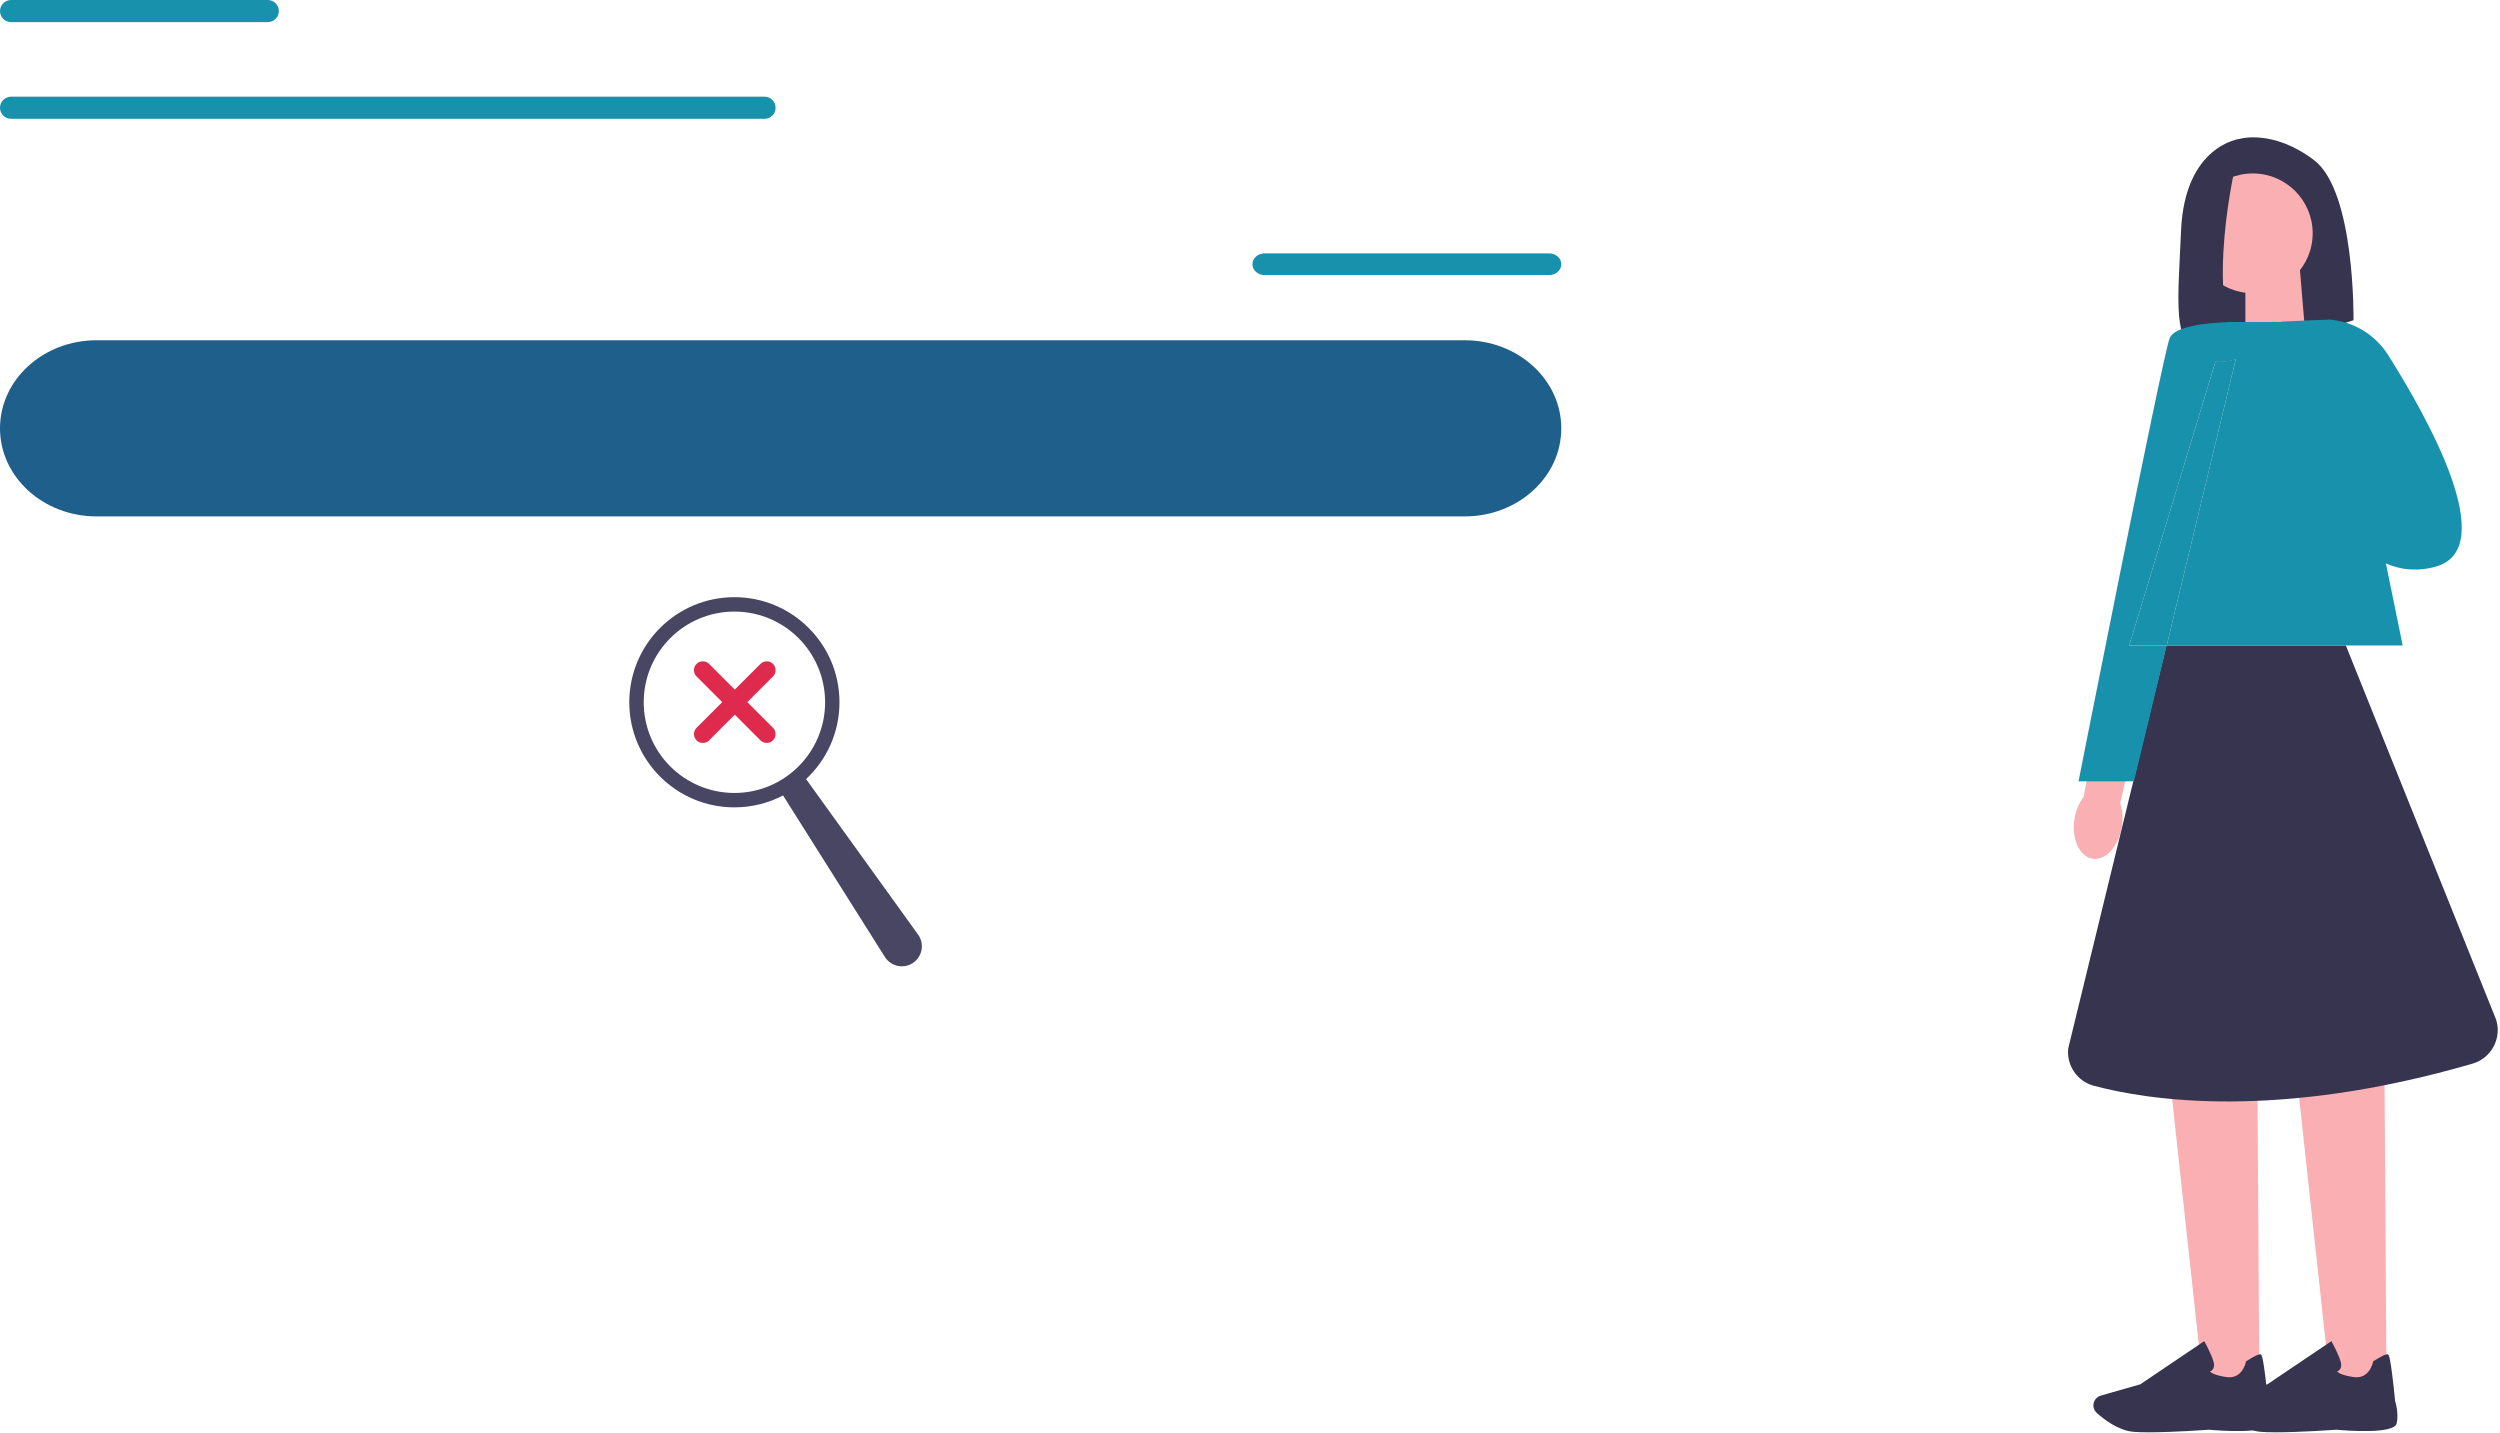 <svg width="1036" height="594" viewBox="0 0 1036 594" fill="none" xmlns="http://www.w3.org/2000/svg">
<path d="M928.265 57.517C928.265 57.517 905.307 60.105 903.823 95.657C902.585 125.285 900.064 141.795 912.123 147.975C914.014 148.945 916.051 149.526 918.131 149.744C920.789 150.023 923.517 149.712 926.101 148.868L926.532 148.726L975.296 132.692C975.296 132.692 976.032 79.37 958.998 66.407C941.964 53.445 928.265 57.517 928.265 57.517Z" fill="#36344E"/>
<path d="M955.383 139.229L930.485 147.417V111.575H953.074L955.383 139.229Z" fill="#FAAFB2"/>
<path d="M879.271 342.68C877.921 350.891 872.444 356.781 867.045 355.832C861.634 354.884 858.355 347.455 859.705 339.244C860.195 335.954 861.501 332.841 863.497 330.175L869.666 295.46L886.455 298.974L878.591 332.819C879.628 336.02 879.862 339.401 879.271 342.68Z" fill="#FAAFB2"/>
<path d="M936.273 573.517H912.959L899.427 448.912H935.481L936.273 573.517Z" fill="#FAAFB2"/>
<path d="M890.248 593.54C887.794 593.54 885.607 593.485 883.968 593.328C877.776 592.76 871.864 588.186 868.897 585.52C867.569 584.326 867.134 582.407 867.826 580.756C868.328 579.574 869.321 578.693 870.559 578.336L886.924 573.662L913.429 555.78L913.73 556.315C913.841 556.516 916.441 561.201 917.311 564.369C917.645 565.574 917.556 566.578 917.054 567.359C916.708 567.894 916.218 568.207 915.827 568.385C916.307 568.887 917.813 569.902 922.442 570.638C929.214 571.709 930.619 564.704 930.686 564.414L930.731 564.18L930.931 564.046C934.144 561.971 936.13 561.034 936.81 561.235C937.234 561.357 937.948 561.58 939.867 580.656C940.056 581.258 941.406 585.642 940.492 589.848C939.499 594.422 919.542 592.849 915.548 592.481C915.437 592.492 900.5 593.552 890.259 593.552H890.248V593.54Z" fill="#36344E"/>
<path d="M988.961 573.517H965.635L952.115 448.912H988.158L988.961 573.517Z" fill="#FAAFB2"/>
<path d="M942.934 593.54C940.48 593.54 938.293 593.485 936.653 593.328C930.462 592.76 924.55 588.186 921.583 585.52C920.255 584.326 919.82 582.407 920.512 580.756C921.014 579.574 922.006 578.693 923.245 578.336L939.609 573.662L966.115 555.78L966.416 556.315C966.527 556.516 969.126 561.201 969.997 564.369C970.331 565.574 970.242 566.578 969.74 567.359C969.394 567.894 968.903 568.207 968.513 568.385C968.993 568.887 970.499 569.902 975.128 570.638C981.899 571.709 983.305 564.704 983.372 564.414L983.416 564.18L983.617 564.046C986.841 561.971 988.816 561.034 989.496 561.235C989.92 561.357 990.634 561.58 992.553 580.656C992.742 581.258 994.092 585.642 993.177 589.848C992.185 594.422 972.228 592.849 968.234 592.481C968.122 592.492 953.185 593.552 942.945 593.552H942.934V593.54Z" fill="#36344E"/>
<path d="M933.563 121.491C947.265 121.491 958.372 110.384 958.372 96.682C958.372 82.981 947.265 71.873 933.563 71.873C919.862 71.873 908.754 82.981 908.754 96.682C908.754 110.384 919.862 121.491 933.563 121.491Z" fill="#FAAFB2"/>
<path d="M926.782 66.775C926.782 66.775 913.128 122.217 928.31 148.131L906.925 143.591C906.925 143.591 898.637 82.917 915.303 71.885L926.782 66.775Z" fill="#36344E"/>
<path d="M972.117 267.471L897.886 267.471L897.755 267.471L857.072 434.455C856.324 441.505 860.798 448.087 867.647 449.927C889.969 455.907 943.537 464.374 1024.6 440.78C1032.4 438.516 1036.83 430.283 1034.39 422.53L972.117 267.471Z" fill="#36344E"/>
<path d="M942.053 133.428L965.178 132.413C975.196 133.172 984.254 138.616 989.62 147.105C1005.96 172.941 1036.54 227.39 1009.24 234.853C973.255 244.681 955.819 189.964 955.819 189.964L942.053 133.428Z" fill="#1891AC"/>
<path d="M934.121 149.649C929.369 142.822 929.201 134.779 933.73 131.689C938.271 128.598 945.8 131.644 950.553 138.471C952.494 141.171 953.721 144.316 954.145 147.618L973.901 176.823L959.41 186.004L941.472 156.241C938.494 154.668 935.973 152.404 934.121 149.649Z" fill="#FAAFB2"/>
<path d="M945.812 173.264L962.132 158.249L994.404 188.29L964.397 208.804L945.812 173.264Z" fill="#1891AC"/>
<path d="M40.012 141H606.988C629.087 141 647 157.341 647 177.5C647 197.659 629.087 214 606.988 214H40.012C17.913 214 0 197.659 0 177.5C0 157.341 17.913 141 40.012 141Z" fill="#1F5F8B"/>
<path d="M524.091 105H641.909C644.726 105 647 107.015 647 109.5C647 111.985 644.726 114 641.909 114H524.091C521.274 114 519 111.985 519 109.5C519 107.015 521.274 105 524.091 105Z" fill="#1891AC"/>
<path d="M4.596 0H110.962C113.505 0 115.558 2.053 115.558 4.585C115.558 7.117 113.505 9.17 110.962 9.17H4.596C2.053 9.181 0 7.128 0 4.585C0 2.053 2.053 0 4.596 0Z" fill="#1891AC"/>
<path d="M4.596 40.059H316.8C319.343 40.059 321.396 42.111 321.396 44.655C321.396 47.187 319.343 49.239 316.8 49.239H4.596C2.053 49.239 0 47.187 0 44.655C0 42.122 2.053 40.059 4.596 40.059Z" fill="#1891AC"/>
<path d="M304.49 296.162L293.853 306.8C293.144 307.509 292.277 307.863 291.253 307.863C290.228 307.863 289.362 307.509 288.652 306.8C287.943 306.09 287.589 305.224 287.589 304.199C287.589 303.175 287.943 302.308 288.652 301.599L299.29 290.962L288.652 280.325C287.943 279.615 287.589 278.749 287.589 277.724C287.589 276.7 287.943 275.833 288.652 275.124C289.362 274.415 290.228 274.06 291.253 274.06C292.277 274.06 293.144 274.415 293.853 275.124L304.49 285.761L315.127 275.124C315.837 274.415 316.703 274.06 317.728 274.06C318.752 274.06 319.619 274.415 320.328 275.124C321.037 275.833 321.392 276.7 321.392 277.724C321.392 278.749 321.037 279.615 320.328 280.325L309.691 290.962L320.328 301.599C321.037 302.308 321.392 303.175 321.392 304.199C321.392 305.224 321.037 306.09 320.328 306.8C319.619 307.509 318.752 307.863 317.728 307.863C316.703 307.863 315.837 307.509 315.127 306.8L304.49 296.162Z" fill="#DE2A4C"/>
<path d="M260.778 291.02C260.778 315.071 280.277 334.571 304.328 334.571C311.613 334.571 318.473 332.786 324.497 329.629L366.698 396.561C369.286 400.655 374.807 401.681 378.689 398.781C382.315 396.07 383.096 390.961 380.452 387.279L334.035 322.857C342.546 314.904 347.878 303.581 347.878 291.02C347.878 266.969 328.379 247.47 304.328 247.47C280.277 247.47 260.778 266.969 260.778 291.02ZM266.757 291.02C266.757 270.271 283.579 253.438 304.339 253.438C325.099 253.438 341.922 270.26 341.922 291.02C341.922 311.769 325.099 328.602 304.339 328.602C283.59 328.602 266.757 311.78 266.757 291.02Z" fill="#484662"/>
<path fill-rule="evenodd" clip-rule="evenodd" d="M897.886 267.471H995.665L968.268 133.428H929.578C928.962 133.42 927.929 133.413 926.606 133.428H923.089L923.063 133.514C914.514 133.828 901.106 135.124 899.115 140.111C896.159 147.518 861.344 323.783 861.344 323.783H884.301L897.886 267.471ZM897.886 267.471L926.532 148.726L926.101 148.868C923.517 149.712 920.789 150.023 918.131 149.744L882.361 267.471H897.886Z" fill="#1891AC"/>
<path d="M897.886 267.471L926.532 148.726L926.101 148.868C923.517 149.712 920.789 150.023 918.131 149.744L882.361 267.471H897.886Z" fill="#1891AC"/>
</svg>
